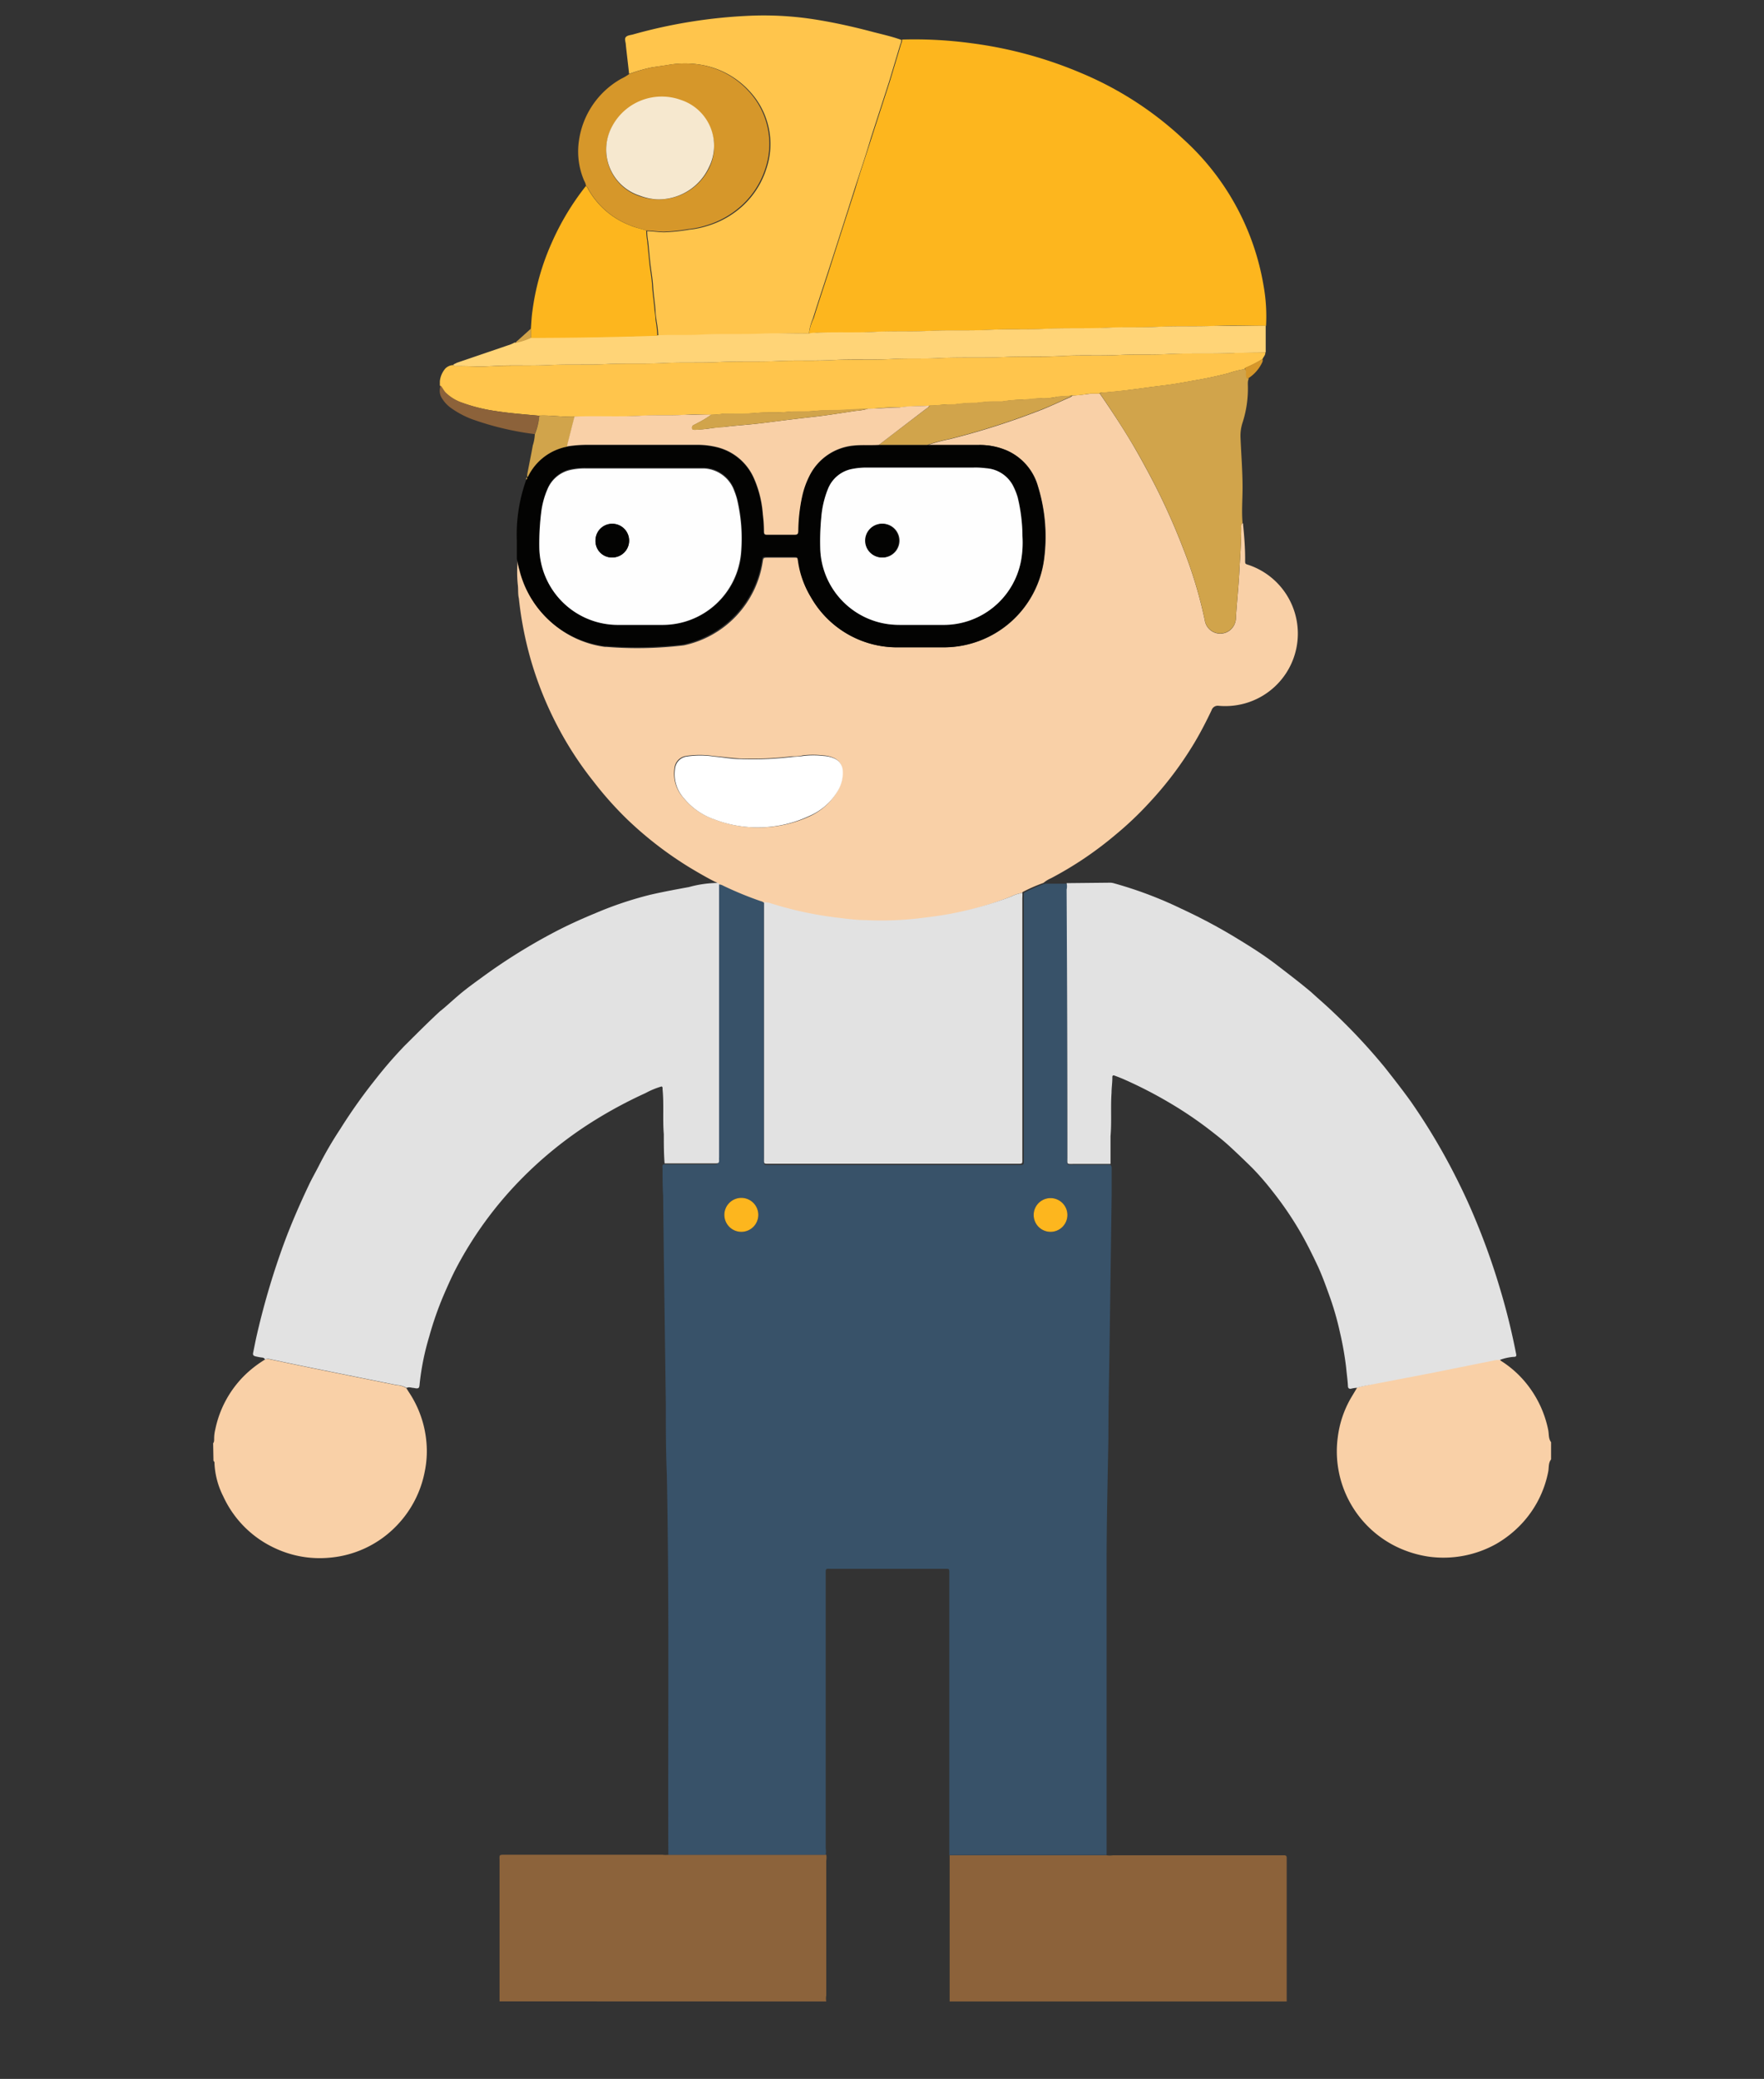 <svg viewBox="0 0 157 185" xmlns="http://www.w3.org/2000/svg"><rect x="0" y="0" width="157" height="185" fill="#333333" stroke="none"/><path d="m84.52 165.08v.36 12.27.4h30v-12.77c0-.17-.06-.24-.23-.24h-15.23a1.89 1.89 0 0 1 -.58 0h-14z" fill="#8c623a"/><path d="m73.54 178.11a1.35 1.35 0 0 1 0-.53q0-6 0-12a1.58 1.58 0 0 0 0-.53h-14a1.89 1.89 0 0 1 -.58 0h-13.96c-.63 0-.54 0-.54.56v12 .49z" fill="#8c633b"/><path d="m19 130a.25.25 0 0 1 .09.24 7.21 7.21 0 0 0 .78 2.92 9.38 9.38 0 0 0 4.6 4.61 9.35 9.35 0 0 0 4.84.85 9.37 9.37 0 0 0 6-2.86 9.48 9.48 0 0 0 2.49-4.79 9 9 0 0 0 .16-2.54 9.46 9.46 0 0 0 -1.56-4.53l-.24-.38a2 2 0 0 0 -.89-.26l-6-1.21q-2.68-.54-5.36-1.11a.52.52 0 0 0 -.35.06 10.35 10.35 0 0 0 -1.6 1.21 9.41 9.41 0 0 0 -2.8 5 3.44 3.44 0 0 0 -.1.84c0 .13 0 .28-.09.38z" fill="#f9d0a7"/><path d="m120.79 123.48-.55.92a9.22 9.22 0 0 0 -1.17 3.46 9.44 9.44 0 0 0 5.34 9.84 9.92 9.92 0 0 0 2.78.83 9.63 9.63 0 0 0 6-1.15 9.86 9.86 0 0 0 2.21-1.75 9.41 9.41 0 0 0 2.39-4.64c.08-.38 0-.79.26-1.12v-1.53c-.25-.33-.18-.74-.26-1.11a9.61 9.61 0 0 0 -2-4.19 9.24 9.24 0 0 0 -2.17-1.92 1.14 1.14 0 0 1 -.16-.15 1.61 1.61 0 0 0 -.31 0l-5.51 1.11-5.2 1c-.55.16-1.11.23-1.65.4z" fill="#f9d0a7"/><path d="m59.49 165.06h14a1.89 1.89 0 0 0 0-.58v-24.28c0-.69-.06-.59.6-.59q5 0 9.9 0c.54 0 .5-.06.5.51v24.37.59h14q0-8.33 0-16.64c0-3.13 0-6.27 0-9.4 0-3.7.1-7.41.16-11.11 0-2.86.07-5.72.11-8.59l.18-13c0-.78 0-1.56 0-2.34 0-.13 0-.31-.17-.35h-3.22c-.64 0-.56.07-.56-.58q0-11.92 0-23.86a1.22 1.22 0 0 0 0-.57c-.68 0-1.36 0-2 0a14.13 14.13 0 0 0 -1.87.82s0 0 0 .07 0 .3 0 .45v23.17c0 .57.06.52-.54.52h-22.05c-.61 0-.54.06-.54-.56v-22.34c0-.17 0-.33 0-.5a.74.74 0 0 0 -.32-.16 31.45 31.45 0 0 1 -3.35-1.38.7.7 0 0 0 -.34-.1v.58 23.79.36s-.08.26-.27.26h-4.58c-.24 0-.16.25-.16.4 0 .79 0 1.59.05 2.38l.06 5.35.18 13.18c0 2.1 0 4.2.09 6.29.22 11.22.09 22.43.13 33.65zm6.51-55.44a1.51 1.51 0 1 1 1.49-1.54 1.52 1.52 0 0 1 -1.49 1.54zm26-1.5a1.5 1.5 0 1 1 1.52 1.5 1.5 1.5 0 0 1 -1.52-1.5z" fill="#385269"/><path d="m91 79.46s0-.06 0-.07a14.13 14.13 0 0 1 1.87-.82 2.77 2.77 0 0 1 .68-.42 31.87 31.87 0 0 0 5.75-3.88 29.81 29.81 0 0 0 3-2.85 31.67 31.67 0 0 0 4-5.31c.56-.94 1.06-1.91 1.53-2.9a.58.58 0 0 1 .64-.4 6.53 6.53 0 0 0 2.7-.33 6.45 6.45 0 0 0 .06-12.17c-.45-.16-.41-.06-.41-.6 0-1-.08-2-.18-3 0-.06 0-.11-.05-.17-.17.12-.12.3-.12.46 0 1.31-.1 2.62-.17 3.94s-.22 2.68-.3 4a1.44 1.44 0 0 1 -.56 1.17 1.39 1.39 0 0 1 -2.21-.91 39.69 39.69 0 0 0 -1.89-6.3 58.73 58.73 0 0 0 -3-6.6c-.38-.71-.77-1.43-1.17-2.13-1-1.76-2.13-3.46-3.28-5.14-.27 0-.53 0-.8 0-.54.07-1.08.14-1.63.17a.91.91 0 0 1 -.38.22c-.75.34-1.5.69-2.26 1a66.66 66.66 0 0 1 -8.29 2.66 15 15 0 0 0 -1.94.52h.54 4a6.07 6.07 0 0 1 2.45.47 4.94 4.94 0 0 1 2.81 3.21 15.22 15.22 0 0 1 .54 6.5 9 9 0 0 1 -8.93 7.83c-1.35 0-2.7 0-4.05 0a8.82 8.82 0 0 1 -7.73-4.39 8.31 8.31 0 0 1 -1.12-3.22c-.06-.37-.06-.37-.46-.37h-2.29c-.41 0-.41 0-.47.4a9 9 0 0 1 -7 7.4 34.66 34.66 0 0 1 -6.91.14h-.13a9 9 0 0 1 -7.53-6.76c-.09-.34-.16-.69-.23-1a11.45 11.45 0 0 0 0 2.19c.06.41 0 .83.1 1.25a32.09 32.09 0 0 0 1.07 5.49 31.59 31.59 0 0 0 2.57 6.26 30.81 30.81 0 0 0 3 4.54 31.26 31.26 0 0 0 3 3.37 32.64 32.64 0 0 0 5.53 4.27c.73.44 1.47.87 2.23 1.26.12.06.26.09.34.21l.09.06a.7.7 0 0 1 .34.1 31.45 31.45 0 0 0 3.35 1.38.74.74 0 0 1 .32.16l.35.06a32.5 32.5 0 0 0 6 1.32c.87.1 1.75.19 2.62.23a29.09 29.09 0 0 0 4.57-.14c.92-.11 1.83-.22 2.74-.38a31.48 31.48 0 0 0 5.7-1.66 3.28 3.28 0 0 1 1-.32zm-23.5-5.83a10.67 10.67 0 0 1 -4-.75 6 6 0 0 1 -2.67-1.88 3.21 3.21 0 0 1 -.8-2.65 1.21 1.21 0 0 1 1-1.07 8 8 0 0 1 2.49 0c.77.06 1.54.18 2.31.22a29.71 29.71 0 0 0 4.62-.19c.34 0 .68 0 1-.09a7.68 7.68 0 0 1 1.79 0 2.71 2.71 0 0 1 1 .24 1.22 1.22 0 0 1 .71 1 3.05 3.05 0 0 1 -.39 1.89 5.45 5.45 0 0 1 -2.56 2.32 10.68 10.68 0 0 1 -4.53.96z" fill="#f9d0a7"/><path d="m64 78.63-.09-.06a10.07 10.07 0 0 0 -2.56.36c-1.17.22-2.34.43-3.5.7a32.24 32.24 0 0 0 -4.85 1.63c-1.33.55-2.63 1.14-3.9 1.82a51 51 0 0 0 -6.24 3.92c-.7.51-1.38 1-2.06 1.58s-1.11 1-1.66 1.43c-1.08 1-2.07 2-3.08 3a37.68 37.68 0 0 0 -2.61 3 47.76 47.76 0 0 0 -3.16 4.45c-.66 1-1.3 2.08-1.86 3.18-.3.6-.64 1.18-.93 1.79-.8 1.69-1.55 3.4-2.2 5.15a67.71 67.71 0 0 0 -2.39 8c-.14.58-.25 1.17-.37 1.75-.06.26 0 .33.28.39s.35.07.53.09a.28.28 0 0 1 .24.18.52.52 0 0 1 .35-.06q2.67.57 5.36 1.11l6 1.21a2 2 0 0 1 .89.26c.22-.12.43 0 .64 0 .47.11.49 0 .52-.37a22.73 22.73 0 0 1 .84-4.16 29.55 29.55 0 0 1 1.26-3.64c.38-.88.76-1.75 1.21-2.6a33.57 33.57 0 0 1 5.51-7.59 35.27 35.27 0 0 1 6.51-5.3 40.05 40.05 0 0 1 4.78-2.58 7.07 7.07 0 0 1 1.43-.59c.11.07.08.17.08.25.13 1.34 0 2.7.11 4 0 .86 0 1.73.07 2.6h4.58c.19 0 .28-.06.27-.26s0-.24 0-.36v-23.7c0-.21 0-.39 0-.58z" fill="#e2e2e2"/><path d="m94.93 78.59a1.22 1.22 0 0 1 0 .57q.07 11.94.07 23.84c0 .65-.08.58.56.58h3.28c0-.83 0-1.66 0-2.48.11-1.29 0-2.57.09-3.86 0-.46.08-.92.07-1.38 0-.14.07-.2.2-.14.3.11.59.22.88.35a38.21 38.21 0 0 1 4 2.06 34.77 34.77 0 0 1 3.43 2.3c.66.51 1.3 1 1.94 1.59s1.33 1.25 2 1.91a24.47 24.47 0 0 1 1.82 2.1 30.24 30.24 0 0 1 2.49 3.66c.53.92 1 1.87 1.46 2.84s.82 2 1.18 3a25.83 25.83 0 0 1 .85 3 28.42 28.42 0 0 1 .56 3.17c.05.55.13 1.09.16 1.64 0 .2.11.27.28.24a2.43 2.43 0 0 1 .53-.08c.54-.17 1.1-.24 1.66-.36l5.2-1 5.51-1.11a1.61 1.61 0 0 1 .31 0 4.55 4.55 0 0 1 1.2-.28c.31 0 .33-.06.26-.36q-.59-3-1.46-5.86a61.12 61.12 0 0 0 -2.09-5.87c-.65-1.59-1.39-3.15-2.19-4.68a55.28 55.28 0 0 0 -3.63-5.98c-.72-1-1.5-2-2.29-3a52.77 52.77 0 0 0 -4.56-4.89c-.65-.63-1.35-1.22-2-1.82-1-.84-2-1.6-3-2.37-1.29-1-2.63-1.82-4-2.65a48.93 48.93 0 0 0 -4.53-2.39 35.68 35.68 0 0 0 -6-2.27 1.35 1.35 0 0 0 -.35-.06z" fill="#e2e2e2"/><path d="m112.68 29a15.36 15.36 0 0 0 -.22-3.58 22.63 22.63 0 0 0 -7.1-13 30.46 30.46 0 0 0 -9.11-5.91 37.14 37.14 0 0 0 -9.77-2.66 37.61 37.61 0 0 0 -6.19-.33.89.89 0 0 1 -.09.39l-1 3.33-1.62 5c-.47 1.5-1 3-1.43 4.48-.81 2.52-1.61 5-2.42 7.55-.44 1.35-.89 2.7-1.31 4.05a4.42 4.42 0 0 0 -.42 1.37c.24 0 .48-.06.71-.07 1.71 0 3.42 0 5.13-.08s3.29 0 4.94-.09 3.5 0 5.26-.09c1.59-.1 3.2 0 4.8-.08 1.92-.09 3.84 0 5.75-.11 1.5-.07 3 0 4.5-.08 1.73-.09 3.47 0 5.21-.09 1.47-.07 2.93 0 4.38 0z" fill="#fdb61e"/><path d="m72 29.69a4.42 4.42 0 0 1 .35-1.34c.42-1.35.87-2.7 1.31-4.05.81-2.51 1.61-5 2.42-7.55.48-1.49 1-3 1.43-4.48l1.62-5 1-3.33a.89.89 0 0 0 .09-.39c-.83-.3-1.69-.49-2.54-.71-1.62-.43-3.26-.8-4.91-1.07a29.16 29.16 0 0 0 -6-.37 45.6 45.6 0 0 0 -10.41 1.66c-.23.07-.51.07-.66.24s0 .46 0 .69c.09.86.2 1.72.29 2.59a13.9 13.9 0 0 1 2.01-.58l1.41-.21a8.61 8.61 0 0 1 3.12 0 7.53 7.53 0 0 1 4.14 2.28 6.89 6.89 0 0 1 1.52 7 7.6 7.6 0 0 1 -2 3.17 8.1 8.1 0 0 1 -3.32 1.89 8 8 0 0 1 -1.53.31 16.54 16.54 0 0 1 -2.22.23c-.51 0-1-.09-1.52-.1a4.88 4.88 0 0 0 .09.93c.07.67.12 1.33.2 2s.2 1.32.24 2 .15 1.39.21 2.09c0 .32.06.65.1 1a9.1 9.1 0 0 1 .15 1.38c1.33 0 2.66 0 4-.07 1.82-.1 3.65 0 5.48-.09 1.25-.17 2.6-.12 3.93-.12z" fill="#ffc54c"/><path d="m95.41 35.2c.55 0 1.09-.1 1.63-.17h.8c.11-.12.25-.08.38-.09.68-.06 1.36-.12 2-.2s1.27-.16 1.9-.25 1.54-.19 2.3-.3l1.89-.33c1-.17 2-.38 3-.64a8.81 8.81 0 0 1 1.43-.36s.07-.11.12-.13a11.18 11.18 0 0 0 1.5-.77c.09-.2.28-.36.26-.61-.94 0-1.88 0-2.83.06-2 .07-3.92 0-5.88.1-1.42.08-2.84 0-4.26.08-1.78.11-3.56 0-5.34.1-1.62.1-3.23 0-4.85.08-2 .09-4 0-6 .1-1.37.07-2.75 0-4.13.08-1.76.11-3.53 0-5.29.1-1.6.1-3.2 0-4.81.08s-3.5 0-5.25.09-3.29 0-4.94.09-3.41 0-5.11.09-3.38 0-5.08.09-3.38 0-5.07.09c-1 .08-2.07 0-3.1 0-.13 0-.28 0-.38-.09a1.06 1.06 0 0 0 -.66.3 2.06 2.06 0 0 0 -.49 1.12v.39c.16.2.26.43.44.62a4 4 0 0 0 1.52.92 15 15 0 0 0 3 .74c1.26.2 2.54.29 3.81.41 1.06-.06 2.11.13 3.17.1 2 0 4 0 6-.08 1.3-.09 2.6 0 3.9-.09.76-.07 1.53 0 2.29 0a8.09 8.09 0 0 0 1-.08c1 0 2.09 0 3.14-.09.83-.08 1.67 0 2.51-.08s1.76 0 2.64-.1c.67-.07 1.35 0 2-.07.88 0 1.76-.09 2.64-.11s1.79-.17 2.79-.13h.09c.88-.12 1.78-.1 2.67-.16.7 0 1.39-.15 2.1-.1h.09a13.94 13.94 0 0 1 2-.14 11.23 11.23 0 0 1 2.09-.12h.14a12.3 12.3 0 0 1 1.82-.17c.56 0 1.13-.1 1.7-.13.39 0 .8 0 1.2-.09s1.01-.08 1.51-.15z" fill="#ffc54c"/><path d="m46 49.73c.07.35.14.7.23 1a9 9 0 0 0 7.53 6.76h.13a34.66 34.66 0 0 0 6.91-.14 9 9 0 0 0 7-7.4c.06-.4.06-.4.47-.4h2.29c.4 0 .4 0 .46.37a8.31 8.31 0 0 0 1.16 3.23 8.82 8.82 0 0 0 7.82 4.45h4.05a9 9 0 0 0 8.85-7.82 15.22 15.22 0 0 0 -.54-6.5 4.94 4.94 0 0 0 -2.81-3.21 6.07 6.07 0 0 0 -2.45-.47h-4-.54q-2.16 0-4.32 0c-.77 0-1.55 0-2.33.09a4.9 4.9 0 0 0 -3.91 2.75 7.55 7.55 0 0 0 -.6 1.69 15.23 15.23 0 0 0 -.4 3.16c0 .21 0 .33-.3.32h-2.45c-.21 0-.29-.06-.28-.28a12.79 12.79 0 0 0 -.1-1.52 9.65 9.65 0 0 0 -.81-3.26 4.85 4.85 0 0 0 -3.27-2.73 7.48 7.48 0 0 0 -1.79-.21h-9.7a12 12 0 0 0 -1.8.14 4.88 4.88 0 0 0 -3.5 2.65l-.09.09a.16.16 0 0 1 -.07.2 14.34 14.34 0 0 0 -.84 5.42zm11 5.88h-1.9a7 7 0 0 1 -7.1-6.91 22.52 22.52 0 0 1 .17-3.18 7.37 7.37 0 0 1 .62-2.2 2.88 2.88 0 0 1 2-1.58 6 6 0 0 1 1.34-.13h9.54 1a3 3 0 0 1 2.71 2 6.75 6.75 0 0 1 .24.72 15.09 15.09 0 0 1 .38 4.95 7 7 0 0 1 -7 6.33zm25-14h4.67a7.14 7.14 0 0 1 1.13.06 2.91 2.91 0 0 1 2.46 1.7 5.91 5.91 0 0 1 .34.88 15.05 15.05 0 0 1 .4 3.47 9.11 9.11 0 0 1 -.12 2.15 7 7 0 0 1 -7 5.74h-3.79a8.22 8.22 0 0 1 -1-.06 7 7 0 0 1 -6.09-6.86 21.92 21.92 0 0 1 .1-2.69 8.54 8.54 0 0 1 .59-2.49 2.89 2.89 0 0 1 2.16-1.78 6.54 6.54 0 0 1 1.25-.12z" fill="#030302"/><path d="m40.33 32.49c.1.13.25.09.38.09 1 0 2.07.06 3.1 0 1.69-.12 3.39 0 5.07-.09s3.39 0 5.08-.09 3.41 0 5.11-.09 3.3 0 4.94-.09 3.51 0 5.25-.09 3.21 0 4.81-.08c1.76-.12 3.53 0 5.29-.1 1.38-.09 2.76 0 4.13-.08 2-.1 4 0 6-.1 1.62-.08 3.23 0 4.85-.08 1.78-.12 3.56 0 5.34-.1 1.42-.09 2.84 0 4.26-.08 2-.1 3.92 0 5.88-.1 1 0 1.89-.05 2.83-.06 0-.79 0-1.57 0-2.36-1.45 0-2.91 0-4.36 0-1.74.09-3.48 0-5.21.09-1.5.09-3 0-4.5.08-1.91.09-3.83 0-5.75.11-1.6.07-3.21 0-4.8.08-1.76.1-3.51 0-5.26.09s-3.3 0-4.94.09-3.42 0-5.13.08c-.23 0-.47 0-.71.07-1.35 0-2.7-.05-4 0-1.83.09-3.66 0-5.48.09-1.33.08-2.66 0-4 .07-3.75.12-7.5.17-11.25.19a5.84 5.84 0 0 1 -1.36.44s0 .07-.08 0a2.73 2.73 0 0 1 -.61.26l-4.57 1.56c-.1.08-.24.08-.31.2z" fill="#ffd477"/><path d="m110.79 32.84a8.81 8.81 0 0 0 -1.43.36c-1 .26-2 .47-3 .64l-1.89.33c-.76.11-1.53.2-2.3.3s-1.26.18-1.9.25-1.36.14-2 .2c-.13 0-.27 0-.38.09 1.15 1.68 2.26 3.38 3.28 5.14.4.7.79 1.42 1.17 2.13a58.73 58.73 0 0 1 3 6.6 39.69 39.69 0 0 1 1.89 6.3 1.39 1.39 0 0 0 2.21.91 1.44 1.44 0 0 0 .56-1.17c.08-1.34.23-2.68.3-4s.17-2.63.17-3.94c0-.16 0-.34.12-.46-.09-1 0-2.1 0-3.14 0-1.47-.12-2.94-.18-4.4a3.78 3.78 0 0 1 .18-1.37 9.84 9.84 0 0 0 .47-3.41c0-.18 0-.36.1-.51-.21 0-.19-.18-.2-.33s.04-.36-.17-.52z" fill="#d1a44b"/><path d="m57.52 20.52c.51 0 1 .09 1.52.1a16.54 16.54 0 0 0 2.22-.23 8 8 0 0 0 1.53-.31 8.1 8.1 0 0 0 3.32-1.89 7.6 7.6 0 0 0 2-3.17 6.89 6.89 0 0 0 -1.52-6.95 7.53 7.53 0 0 0 -4.09-2.28 8.61 8.61 0 0 0 -3.12 0l-1.38.21a13.9 13.9 0 0 0 -2 .59 4.82 4.82 0 0 1 -.73.43 7.52 7.52 0 0 0 -3.74 5.48 6.58 6.58 0 0 0 .47 3.6 1.26 1.26 0 0 1 .16.46.5.5 0 0 1 .19.24 7.24 7.24 0 0 0 3.76 3.26c.45.19.94.29 1.41.46zm1.06-2.78a4.83 4.83 0 0 1 -1.64-.28 4.31 4.31 0 0 1 -2.43-6.22 5 5 0 0 1 6.11-2.24 4.28 4.28 0 0 1 2.47 6 4.94 4.94 0 0 1 -4.51 2.74z" fill="#d6972a"/><path d="m57.52 20.52c-.47-.17-1-.27-1.43-.46a7.24 7.24 0 0 1 -3.76-3.26.5.5 0 0 0 -.19-.24 23.17 23.17 0 0 0 -3.06 5.1 21.69 21.69 0 0 0 -1.7 6.07c-.07.5-.09 1-.13 1.51v.83c3.75 0 7.5-.07 11.25-.19a9.1 9.1 0 0 0 -.15-1.38c0-.32-.07-.65-.1-1-.06-.7-.17-1.39-.21-2.09s-.17-1.33-.24-2-.13-1.33-.2-2a4.88 4.88 0 0 1 -.08-.89z" fill="#fdb61e"/><path d="m48 37c-1.27-.12-2.55-.21-3.81-.41a15 15 0 0 1 -3-.74 4 4 0 0 1 -1.52-.92c-.18-.19-.28-.42-.44-.62a1.23 1.23 0 0 0 .12 1.16 3 3 0 0 0 .88.9 8.12 8.12 0 0 0 1.77.93 26.21 26.21 0 0 0 5.58 1.33 5.4 5.4 0 0 0 .42-1.63z" fill="#8c623a"/><path d="m48 37a5.4 5.4 0 0 1 -.4 1.64 3.73 3.73 0 0 1 -.18 1c-.15.85-.33 1.7-.49 2.54a1.22 1.22 0 0 0 0 .27l.07-.05a4.88 4.88 0 0 1 3.51-2.66 1 1 0 0 1 .05-.35c.2-.77.39-1.54.59-2.3-1.06.03-2.15-.16-3.15-.09z" fill="#d1a44b"/><path d="m110.79 32.84c.16.14.09.33.1.5s0 .3.2.33a3.36 3.36 0 0 0 1.27-1.47.38.38 0 0 0 0-.26 11.18 11.18 0 0 1 -1.5.77s-.03.09-.07.13z" fill="#d6972a"/><g fill="#d1a44b"><path d="m47.26 30.07c0-.27 0-.55 0-.83l-1.19 1.07a.36.36 0 0 0 -.16.2 5.84 5.84 0 0 0 1.35-.44z"/><path d="m46.84 42.68a.16.16 0 0 0 .07-.2.16.16 0 0 0 -.07.2z"/><path d="m45.83 30.52c0 .05.06 0 .08 0a.08.08 0 0 0 -.08 0z"/></g><path d="m91 79.46a3.28 3.28 0 0 0 -1 .32 31.48 31.48 0 0 1 -5.64 1.58c-.91.16-1.82.27-2.74.38a29.09 29.09 0 0 1 -4.57.14c-.87 0-1.75-.13-2.62-.23a32.5 32.5 0 0 1 -6-1.32l-.43-.06v.5 22.23c0 .62-.07.56.54.56h21.91c.6 0 .54.05.54-.52v-23.13c.01-.15.01-.3.01-.45z" fill="#e2e2e2"/><path d="m66 109.62a1.51 1.51 0 0 0 1.49-1.54 1.51 1.51 0 1 0 -1.49 1.54z" fill="#fdb61e"/><path d="m92 108.12a1.5 1.5 0 1 0 3 0 1.5 1.5 0 1 0 -3 0z" fill="#fdb61e"/><path d="m67.47 73.63a10.68 10.68 0 0 0 4.52-1 5.45 5.45 0 0 0 2.59-2.27 3.05 3.05 0 0 0 .42-1.85 1.22 1.22 0 0 0 -.71-1 2.71 2.71 0 0 0 -1-.24 7.68 7.68 0 0 0 -1.79 0c-.34.06-.68.06-1 .09a29.71 29.71 0 0 1 -4.62.19c-.77 0-1.54-.16-2.31-.22a8 8 0 0 0 -2.49 0 1.21 1.21 0 0 0 -1 1.07 3.21 3.21 0 0 0 .8 2.65 6 6 0 0 0 2.65 1.85 10.67 10.67 0 0 0 3.94.73z" fill="#fff"/><path d="m78.22 39.59q2.16 0 4.32 0a15 15 0 0 1 1.94-.52 66.66 66.66 0 0 0 8.29-2.66c.76-.3 1.51-.65 2.26-1a.91.91 0 0 0 .38-.22c-.5.07-1 0-1.5.15s-.81.06-1.2.09c-.57 0-1.14.08-1.7.13a12.3 12.3 0 0 0 -1.82.15h-.14a11.23 11.23 0 0 0 -2.09.12 13.94 13.94 0 0 0 -2 .14h-.09c-.71 0-1.4.1-2.1.1a.75.75 0 0 1 -.29.27z" fill="#d1a44b"/><path d="m78.22 39.59 4.21-3.22a.75.75 0 0 0 .29-.27c-.89.06-1.79 0-2.67.16h-.05c-.92 0-1.82.11-2.73.11a5 5 0 0 1 -1.09.19c-.94.14-1.88.29-2.83.42s-1.68.19-2.53.3c-1.13.13-2.27.29-3.41.42s-2 .17-3 .3c-.42 0-.83.07-1.25.13s-.86.09-1.29.12c-.1 0-.22 0-.26-.12a.25.25 0 0 1 .13-.3c.12-.07.25-.12.36-.19a8.8 8.8 0 0 0 1.22-.74c-.76 0-1.53 0-2.29 0-1.3.11-2.6 0-3.9.09-2 .12-4 0-6 .08-.2.76-.39 1.53-.59 2.3a1 1 0 0 0 -.05.35 11.79 11.79 0 0 1 1.79-.14h9.72a7.48 7.48 0 0 1 1.82.21 4.85 4.85 0 0 1 3.27 2.73 9.65 9.65 0 0 1 .81 3.26 12.79 12.79 0 0 1 .1 1.52c0 .22.07.29.28.28h2.47c.26 0 .29-.11.3-.32a15.23 15.23 0 0 1 .36-3.16 7.55 7.55 0 0 1 .6-1.69 4.9 4.9 0 0 1 3.91-2.76c.75-.08 1.53-.01 2.3-.06z" fill="#f9d0a7"/><path d="m63.3 36.9a8.8 8.8 0 0 1 -1.22.74c-.11.07-.24.12-.36.19a.25.25 0 0 0 -.13.3c0 .13.16.12.26.12.43 0 .87-.06 1.29-.12s.83-.08 1.25-.13c1-.13 2-.19 3-.3s2.28-.29 3.41-.42c.85-.11 1.69-.19 2.53-.3s1.89-.28 2.83-.42a5 5 0 0 0 1.09-.19c-.88 0-1.76.06-2.64.11-.67 0-1.35 0-2 .07-.88.09-1.77 0-2.64.1s-1.68 0-2.51.08c-1 .11-2.09.05-3.14.09a8.09 8.09 0 0 1 -1.02.08z" fill="#d1a44b"/><path d="m57 55.61h1.94a7 7 0 0 0 7-6.33 15.09 15.09 0 0 0 -.35-4.87 6.75 6.75 0 0 0 -.24-.72 3 3 0 0 0 -2.71-2c-.33 0-.65 0-1 0h-9.51a6 6 0 0 0 -1.34.13 2.88 2.88 0 0 0 -2 1.58 7.37 7.37 0 0 0 -.62 2.2 22.52 22.52 0 0 0 -.17 3.1 7 7 0 0 0 7.11 6.91zm-2.51-6a1.46 1.46 0 0 1 -1.49-1.52 1.47 1.47 0 0 1 1.48-1.48 1.5 1.5 0 1 1 0 3z" fill="#fefefe"/><path d="m82 41.61h-4.9a6.54 6.54 0 0 0 -1.25.12 2.89 2.89 0 0 0 -2.16 1.78 8.54 8.54 0 0 0 -.59 2.49 21.92 21.92 0 0 0 -.1 2.69 7 7 0 0 0 6.1 6.86 8.22 8.22 0 0 0 1 .06h3.78a7 7 0 0 0 7-5.74 9.11 9.11 0 0 0 .12-2.15 15.05 15.05 0 0 0 -.43-3.47 5.91 5.91 0 0 0 -.34-.88 2.91 2.91 0 0 0 -2.46-1.7 7.14 7.14 0 0 0 -1.13-.06zm-3.44 8a1.5 1.5 0 1 1 0-3 1.5 1.5 0 1 1 0 3z" fill="#fefefe"/><path d="m58.58 17.74a4.94 4.94 0 0 0 4.51-2.84 4.28 4.28 0 0 0 -2.47-6 5 5 0 0 0 -6.11 2.29 4.31 4.31 0 0 0 2.43 6.22 4.83 4.83 0 0 0 1.64.33z" fill="#f6e8cf"/><path d="m54.48 49.61a1.5 1.5 0 1 0 -1.48-1.52 1.46 1.46 0 0 0 1.48 1.52z" fill="#030302"/><path d="m78.52 49.61a1.5 1.5 0 1 0 -1.52-1.48 1.5 1.5 0 0 0 1.52 1.48z" fill="#030302"/></svg>